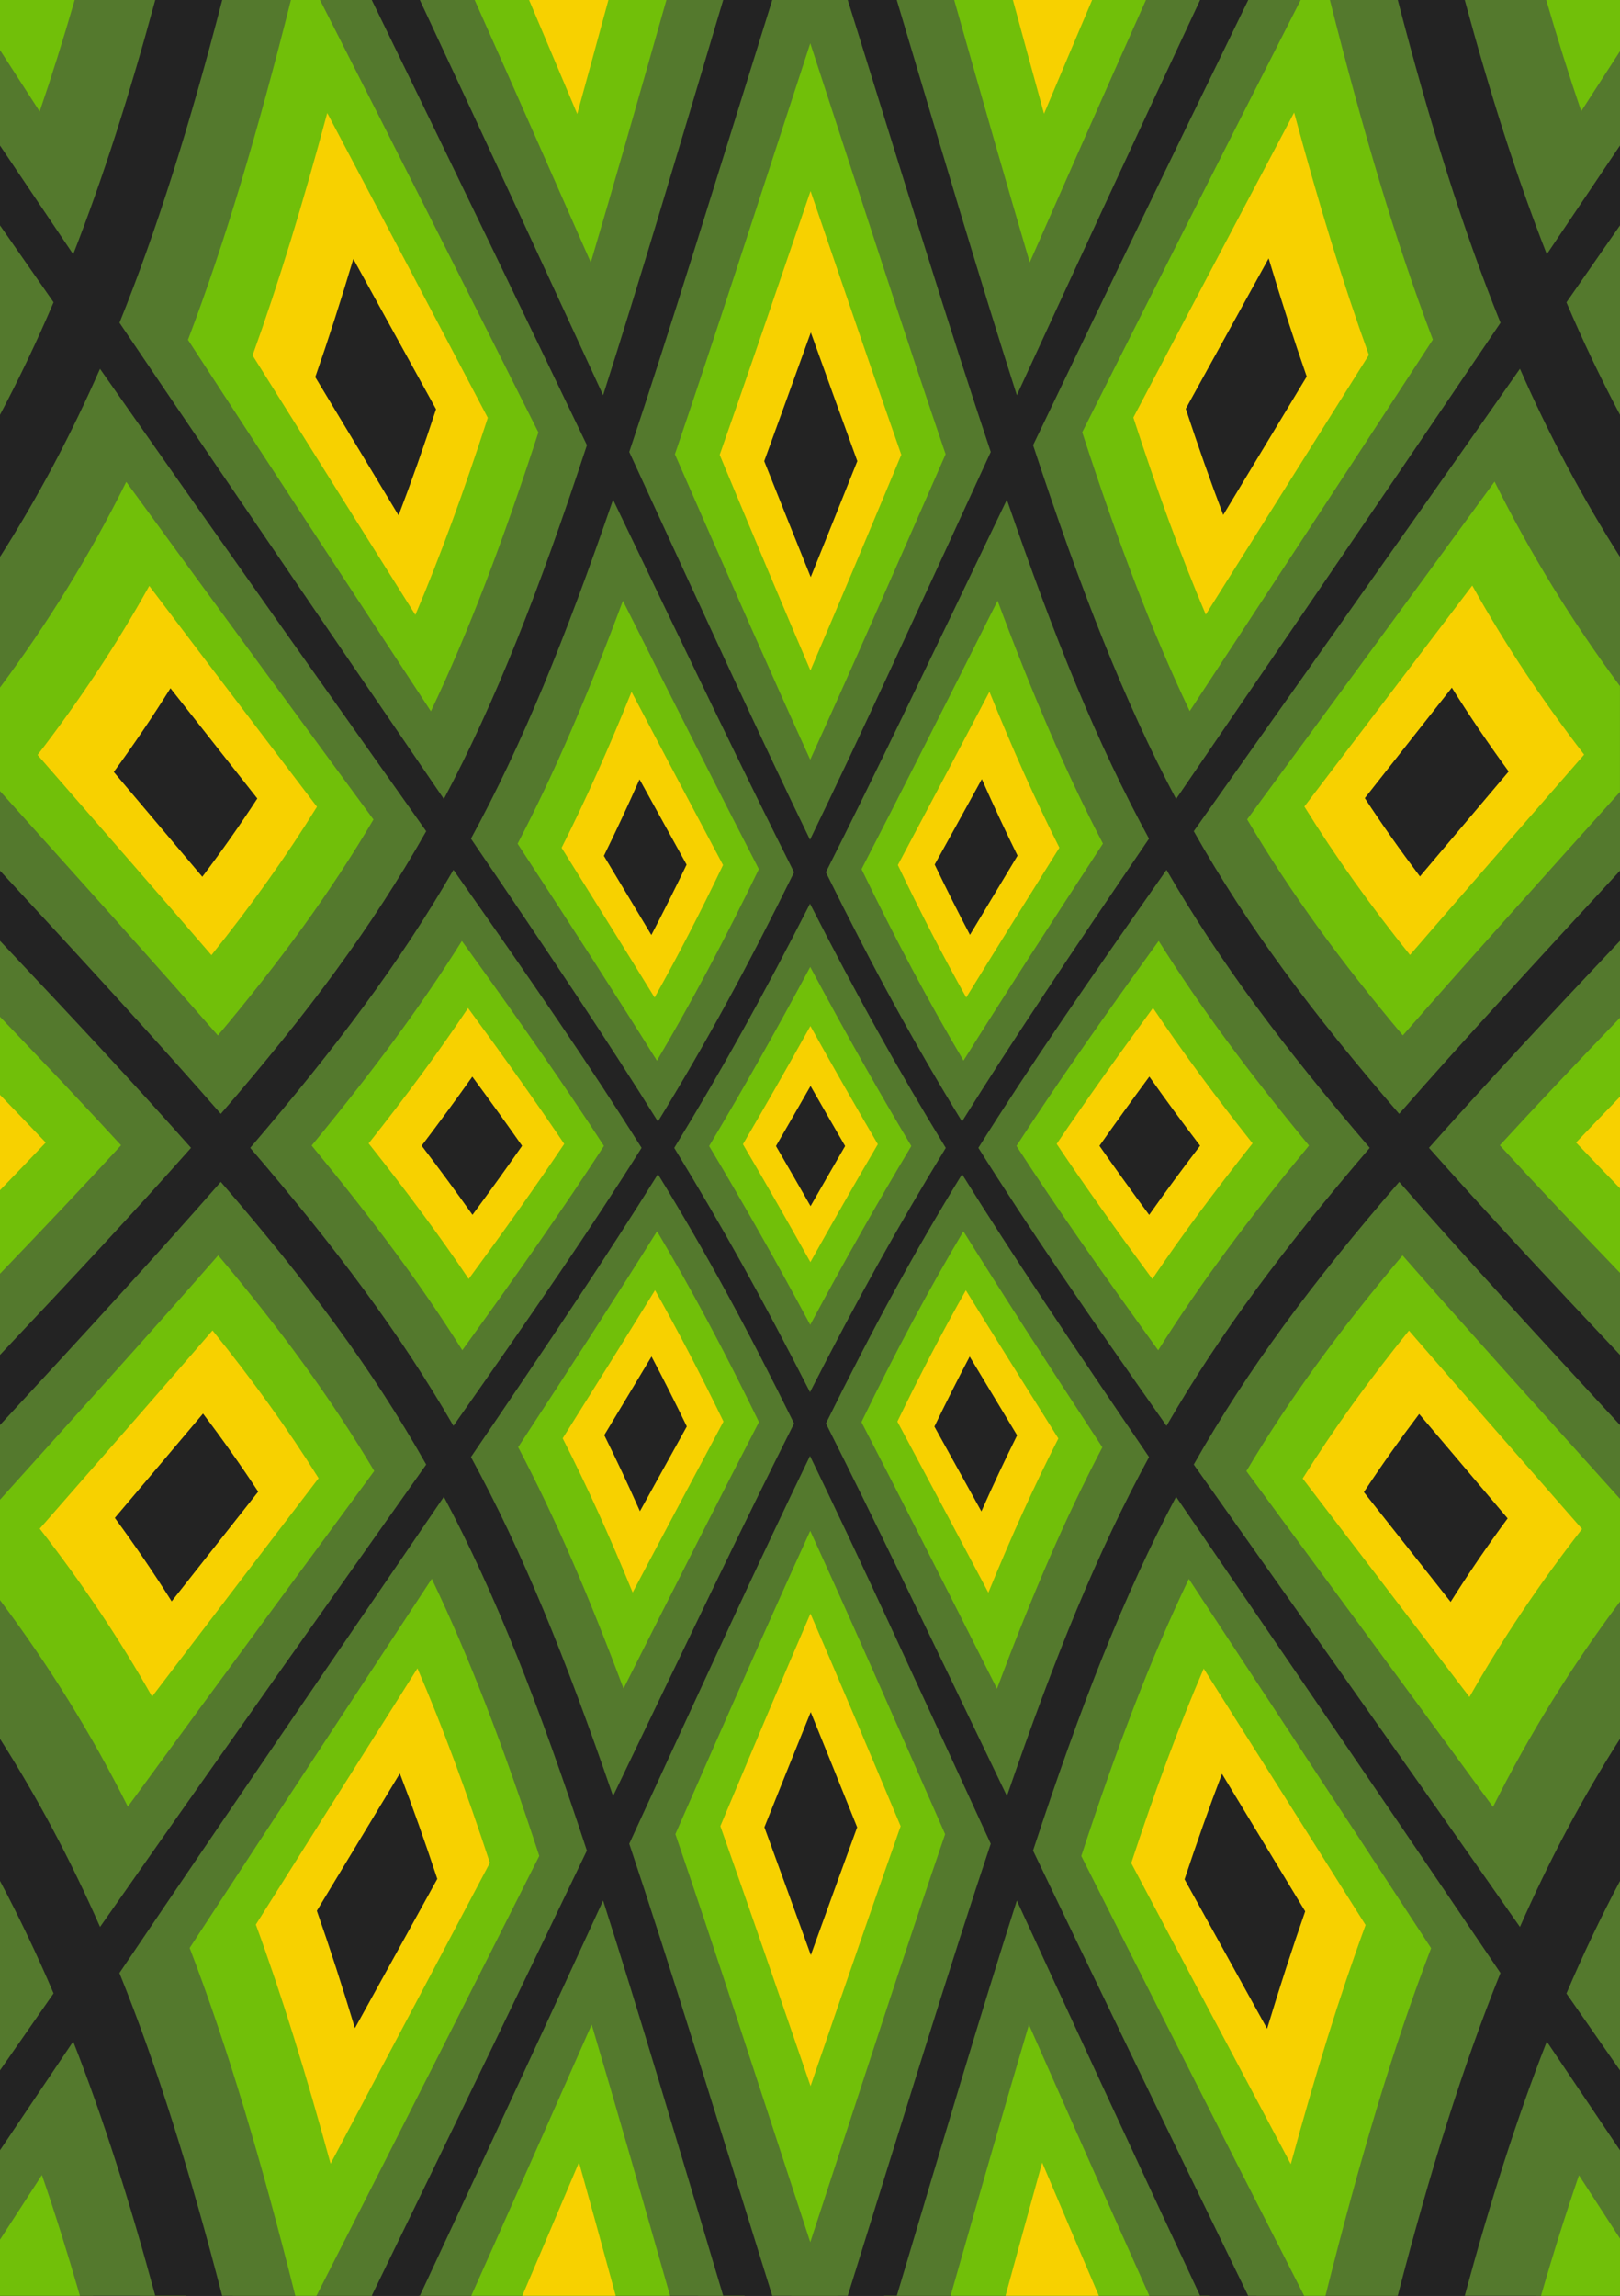 <?xml version="1.0" encoding="utf-8"?>
<!-- Generator: Adobe Illustrator 27.0.0, SVG Export Plug-In . SVG Version: 6.00 Build 0)  -->
<svg version="1.1" id="Layer_1" xmlns="http://www.w3.org/2000/svg" xmlns:xlink="http://www.w3.org/1999/xlink" x="0px" y="0px"
	 viewBox="0 0 296.14 419.53" style="enable-background:new 0 0 296.14 419.53;" xml:space="preserve">
<style type="text/css">
	.st1{fill:#FFFFFF;}
	.st2{fill:#F7D100;}
	.st3{fill:#71BF09;}
	.st4{fill:#232323;}
	.st5{fill:#54792D;}
</style>
<g id="Layer_1_00000134231739797945313270000010131899185815185849_">
	<rect class="st4" width="296.14" height="419.53"/>
</g>
<g id="Layer_6">
	<rect x="8.51" y="8.51" class="st1" width="279.13" height="402.52"/>
	<rect class="st2" width="8.51" height="8.51"/>
	<g>
		<rect y="8.51" class="st3" width="8.51" height="8.51"/>
		<rect y="25.52" class="st3" width="8.51" height="8.51"/>
		<rect y="42.53" class="st3" width="8.51" height="8.51"/>
		<rect y="59.55" class="st3" width="8.51" height="8.51"/>
		<rect y="93.57" class="st3" width="8.51" height="8.51"/>
		<rect y="110.59" class="st3" width="8.51" height="25.52"/>
		<rect y="161.63" class="st3" width="8.51" height="8.51"/>
		<rect y="178.64" class="st3" width="8.51" height="25.52"/>
		<rect y="212.67" class="st3" width="8.51" height="25.52"/>
		<rect y="246.69" class="st3" width="8.51" height="8.51"/>
		<rect y="280.72" class="st3" width="8.51" height="8.51"/>
		<rect y="297.73" class="st3" width="8.51" height="25.52"/>
		<rect y="331.76" class="st3" width="8.51" height="25.52"/>
		<rect y="365.78" class="st3" width="8.51" height="8.51"/>
		<rect x="0" y="399.81" class="st3" width="8.51" height="19.72"/>
		<rect x="25.52" y="411.02" class="st3" width="8.51" height="8.51"/>
		<rect x="42.54" y="411.02" class="st3" width="25.52" height="8.51"/>
		<rect x="76.56" y="411.02" class="st3" width="25.52" height="8.51"/>
		<rect x="127.6" y="411.02" class="st3" width="8.51" height="8.51"/>
		<rect x="144.61" y="411.02" class="st3" width="8.51" height="8.51"/>
		<rect x="161.63" y="411.02" class="st3" width="25.52" height="8.51"/>
		<rect x="195.65" y="411.02" class="st3" width="25.52" height="8.51"/>
		<rect x="229.68" y="411.02" class="st3" width="25.52" height="8.51"/>
		<rect x="280.72" y="411.02" class="st3" width="8.51" height="8.51"/>
		<rect x="287.63" y="394.01" class="st3" width="8.51" height="8.51"/>
		<rect x="287.63" y="377" class="st3" width="8.51" height="8.51"/>
		<rect x="287.63" y="342.97" class="st3" width="8.51" height="25.52"/>
		<rect x="287.63" y="308.94" class="st3" width="8.51" height="25.52"/>
		<rect x="287.63" y="274.92" class="st3" width="8.51" height="8.51"/>
		<rect x="287.63" y="240.89" class="st3" width="8.51" height="25.52"/>
		<rect x="287.63" y="223.88" class="st3" width="8.51" height="8.51"/>
		<rect x="287.63" y="172.84" class="st3" width="8.51" height="25.52"/>
		<rect x="287.63" y="155.82" class="st3" width="8.51" height="8.51"/>
		<rect x="287.63" y="138.81" class="st3" width="8.51" height="8.51"/>
		<rect x="287.63" y="104.78" class="st3" width="8.51" height="8.51"/>
		<rect x="287.63" y="70.76" class="st3" width="8.51" height="25.52"/>
		<rect x="287.63" y="36.73" class="st3" width="8.51" height="25.52"/>
		<rect x="287.63" y="19.72" class="st3" width="8.51" height="8.51"/>
		<rect x="270.62" y="0" class="st3" width="8.51" height="8.51"/>
		<rect x="253.61" y="0" class="st3" width="8.51" height="8.51"/>
		<rect x="236.59" y="0" class="st3" width="8.51" height="8.51"/>
		<rect x="219.58" y="0" class="st3" width="8.51" height="8.51"/>
		<rect x="168.54" y="0" class="st3" width="25.52" height="8.51"/>
		<rect x="134.51" y="0" class="st3" width="25.52" height="8.51"/>
		<rect x="100.49" y="0" class="st3" width="25.51" height="8.5"/>
		<rect x="8.51" y="411.02" class="st3" width="8.51" height="8.51"/>
	</g>
	<g>
		<rect y="17.01" class="st4" width="8.51" height="8.51"/>
		<rect y="34.03" class="st4" width="8.51" height="8.51"/>
		<rect y="51.04" class="st4" width="8.51" height="8.51"/>
		<rect y="68.05" class="st4" width="8.51" height="25.52"/>
		<rect y="102.08" class="st4" width="8.51" height="8.51"/>
		<rect y="136.11" class="st4" width="8.51" height="25.52"/>
		<rect y="170.13" class="st4" width="8.51" height="8.51"/>
		<rect y="204.16" class="st4" width="8.51" height="8.51"/>
		<rect y="238.19" class="st4" width="8.51" height="8.51"/>
		<rect y="255.2" class="st4" width="8.51" height="25.52"/>
		<rect y="289.23" class="st4" width="8.51" height="8.51"/>
		<rect y="323.25" class="st4" width="8.51" height="8.51"/>
		<rect y="357.28" class="st4" width="8.51" height="8.51"/>
		<rect y="374.29" class="st4" width="8.51" height="25.52"/>
		<rect x="17.01" y="411.02" class="st4" width="8.51" height="8.51"/>
		<rect x="34.03" y="411.02" class="st4" width="8.51" height="8.51"/>
		<rect x="68.05" y="411.02" class="st4" width="8.51" height="8.51"/>
		<rect x="102.08" y="411.02" class="st4" width="25.52" height="8.51"/>
		<rect x="136.11" y="411.02" class="st4" width="8.51" height="8.51"/>
		<rect x="153.12" y="411.02" class="st4" width="8.51" height="8.51"/>
		<rect x="187.15" y="411.02" class="st4" width="8.51" height="8.51"/>
		<rect x="221.17" y="411.02" class="st4" width="8.51" height="8.51"/>
		<rect x="255.2" y="411.02" class="st4" width="25.52" height="8.51"/>
		<rect x="289.23" y="411.02" class="st4" width="6.91" height="8.51"/>
		<rect x="287.63" y="385.5" class="st4" width="8.51" height="8.51"/>
		<rect x="287.63" y="368.49" class="st4" width="8.51" height="8.51"/>
		<rect x="287.63" y="334.46" class="st4" width="8.51" height="8.51"/>
		<rect x="287.63" y="283.42" class="st4" width="8.51" height="25.52"/>
		<rect x="287.63" y="266.41" class="st4" width="8.51" height="8.51"/>
		<rect x="287.63" y="232.38" class="st4" width="8.51" height="8.51"/>
		<rect x="287.63" y="198.36" class="st4" width="8.51" height="25.52"/>
		<rect x="287.63" y="164.33" class="st4" width="8.51" height="8.51"/>
		<rect x="287.63" y="147.32" class="st4" width="8.51" height="8.51"/>
		<rect x="287.63" y="113.29" class="st4" width="8.51" height="25.52"/>
		<rect x="287.63" y="96.28" class="st4" width="8.51" height="8.51"/>
		<rect x="287.63" y="62.25" class="st4" width="8.51" height="8.51"/>
		<rect x="287.63" y="28.23" class="st4" width="8.51" height="8.51"/>
		<rect x="287.63" y="0" class="st4" width="8.51" height="19.72"/>
		<rect x="262.11" y="0" class="st4" width="8.51" height="8.51"/>
		<rect x="245.1" y="0" class="st4" width="8.51" height="8.51"/>
		<rect x="228.09" y="0" class="st4" width="8.51" height="8.51"/>
		<rect x="194.06" y="0" class="st4" width="25.52" height="8.51"/>
		<rect x="160.03" y="0" class="st4" width="8.51" height="8.51"/>
		<rect x="126.01" y="0" class="st4" width="8.51" height="8.51"/>
		<rect x="8.51" y="0" class="st4" width="91.98" height="8.51"/>
		<rect x="287.63" y="402.52" class="st4" width="8.51" height="8.51"/>
		<rect x="279.13" class="st4" width="8.51" height="8.51"/>
	</g>
</g>
<g id="Layer_7">
	<rect class="st4" width="296.14" height="419.53"/>
</g>
<g id="Layer_2_00000044149815630260420230000011314299825256055939_">
	<path class="st5" d="M267.76,419.53h28.38v-26.59c-4.62-6.87-9.08-13.49-13.38-19.87C277.32,386.96,272.44,402.24,267.76,419.53z"
		/>
	<path class="st5" d="M0,392.93v26.59h28.38c-4.68-17.29-9.56-32.57-15-46.46C9.08,379.44,4.62,386.07,0,392.93z"/>
	<path class="st5" d="M76.75,419.53h55.45c-8.51-28.56-15.54-52.19-21.95-72.22C100.84,367.76,89.81,391.61,76.75,419.53z"/>
	<path class="st5" d="M163.94,419.53h55.44c-13.06-27.91-24.08-51.77-33.5-72.22C179.47,367.34,172.45,390.97,163.94,419.53z"/>
	<path class="st5" d="M0,343.72v34.61c3.35-4.81,6.61-9.5,9.79-14.06C6.74,357.1,3.48,350.29,0,343.72z"/>
	<path class="st5" d="M296.14,378.34v-34.61c-3.48,6.57-6.74,13.38-9.79,20.56C289.52,368.84,292.79,373.52,296.14,378.34z"/>
	<path class="st5" d="M81.14,273.52c-15.26,22.36-34.53,50.41-59.31,87.03c6.9,17.07,12.9,36.3,18.78,58.98h27.34
		c15.64-32.09,28.54-58.87,39.33-81.35C98.52,311.52,90.64,291.42,81.14,273.52z"/>
	<path class="st5" d="M214.99,273.52c-9.5,17.9-17.38,38-26.15,64.66c10.79,22.48,23.69,49.26,39.33,81.35h27.34
		c5.88-22.68,11.88-41.9,18.78-58.98C249.53,323.93,230.26,295.88,214.99,273.52z"/>
	<path class="st5" d="M148.07,266.06c-8.86,18.24-19.12,40.61-33.04,70.87c7.42,22.21,15.68,49.03,26.14,82.6h13.8
		c10.46-33.56,18.72-60.39,26.14-82.6C167.19,306.68,156.93,284.3,148.07,266.06z"/>
	<path class="st5" d="M77.91,267.63c-9.87-17.47-21.67-33.28-37.55-51.65C29.05,228.91,15.74,243.38,0,260.41v57.34
		c6.86,10.78,12.87,22.05,18.29,34.38C43.18,316.58,62.56,289.37,77.91,267.63z"/>
	<path class="st5" d="M218.22,267.63c15.36,21.75,34.74,48.95,59.63,84.5c5.42-12.33,11.42-23.6,18.29-34.38v-57.34
		c-15.74-17.03-29.05-31.5-40.36-44.43C239.89,234.35,228.1,250.16,218.22,267.63z"/>
	<path class="st5" d="M86.09,266.26c9.41,17.29,17.24,36.5,25.98,61.95c13.94-29.05,24.23-50.49,33.09-68.09
		c-8.59-17.41-16.08-31.19-24.89-45.55C111.2,229.14,100.53,245.07,86.09,266.26z"/>
	<path class="st5" d="M150.98,260.12c8.86,17.59,19.14,39.04,33.09,68.09c8.75-25.46,16.57-44.66,25.98-61.95
		c-14.44-21.19-25.11-37.12-34.18-51.68C167.05,228.94,159.57,242.72,150.98,260.12z"/>
	<path class="st5" d="M0,171.92v75.68c13.37-14.16,24.92-26.55,34.92-37.84C24.92,198.47,13.37,186.09,0,171.92z"/>
	<path class="st5" d="M213.24,158.96c-14.52,20.64-25.27,36.27-34.39,50.8c9.12,14.53,19.86,30.16,34.39,50.8
		c9.78-16.92,21.44-32.46,37.15-50.8C234.68,191.42,223.02,175.88,213.24,158.96z"/>
	<path class="st5" d="M82.89,158.96c-9.78,16.92-21.44,32.46-37.15,50.8c15.71,18.34,27.37,33.88,37.15,50.8
		c14.52-20.64,25.27-36.27,34.39-50.8C108.16,195.23,97.42,179.6,82.89,158.96z"/>
	<path class="st5" d="M296.14,247.6v-75.68c-13.37,14.16-24.92,26.55-34.92,37.84C271.22,221.05,282.77,233.44,296.14,247.6z"/>
	<path class="st5" d="M148.07,165.14c-8.59,16.82-16.06,30.3-24.82,44.63c8.77,14.33,16.24,27.81,24.82,44.63
		c8.59-16.82,16.06-30.3,24.82-44.63C164.12,195.43,156.66,181.96,148.07,165.14z"/>
	<path class="st5" d="M210.04,153.26c-9.41-17.29-17.24-36.5-25.98-61.95c-13.95,29.05-24.23,50.5-33.09,68.09
		c8.59,17.4,16.08,31.18,24.89,45.54C184.94,190.39,195.61,174.46,210.04,153.26z"/>
	<path class="st5" d="M145.16,159.4c-8.86-17.59-19.14-39.04-33.09-68.09c-8.75,25.46-16.57,44.66-25.98,61.95
		c14.43,21.19,25.11,37.12,34.18,51.69C129.08,190.59,136.57,176.81,145.16,159.4z"/>
	<path class="st5" d="M218.22,151.9c9.87,17.47,21.66,33.27,37.55,51.64c11.31-12.93,24.62-27.4,40.37-44.43v-57.34
		c-6.86-10.78-12.87-22.05-18.29-34.38C252.96,102.95,233.58,130.15,218.22,151.9z"/>
	<path class="st5" d="M77.91,151.9c-15.36-21.75-34.74-48.95-59.63-84.5C12.87,79.72,6.86,90.99,0,101.77v57.34
		c15.74,17.03,29.05,31.49,40.36,44.43C56.25,185.17,68.04,169.37,77.91,151.9z"/>
	<path class="st5" d="M148.07,153.46c8.86-18.24,19.12-40.61,33.04-70.87c-7.42-22.2-15.68-49.03-26.14-82.59h-13.8
		c-10.46,33.56-18.72,60.39-26.14,82.59C128.95,112.85,139.21,135.22,148.07,153.46z"/>
	<path class="st5" d="M296.14,75.8V41.19c-3.35,4.81-6.61,9.5-9.79,14.06C289.4,62.42,292.66,69.23,296.14,75.8z"/>
	<path class="st5" d="M214.99,146.01c15.26-22.35,34.53-50.41,59.31-87.03C267.4,41.9,261.4,22.67,255.52,0h-27.34
		c-15.64,32.09-28.54,58.87-39.33,81.35C197.62,108.01,205.5,128.1,214.99,146.01z"/>
	<path class="st5" d="M81.14,146.01c9.5-17.9,17.38-38,26.15-64.66C96.5,58.87,83.6,32.09,67.96,0H40.62
		c-5.88,22.67-11.88,41.9-18.78,58.98C46.61,95.59,65.88,123.65,81.14,146.01z"/>
	<path class="st5" d="M0,41.19V75.8c3.48-6.57,6.74-13.38,9.79-20.56C6.61,50.69,3.35,46,0,41.19z"/>
	<path class="st5" d="M132.2,0H76.75c13.06,27.91,24.08,51.77,33.5,72.22C116.66,52.19,123.69,28.56,132.2,0z"/>
	<path class="st5" d="M219.38,0h-55.45c8.51,28.56,15.54,52.19,21.95,72.22C195.3,51.77,206.33,27.91,219.38,0z"/>
	<path class="st5" d="M296.14,26.59V0h-28.38c4.68,17.29,9.56,32.57,15,46.46C287.06,40.09,291.52,33.46,296.14,26.59z"/>
	<path class="st5" d="M28.38,0H0v26.6c4.62,6.87,9.08,13.49,13.38,19.87C18.82,32.57,23.69,17.29,28.38,0z"/>
</g>
<g id="Layer_3">
	<path class="st3" d="M288.64,397.51c-2.4,6.98-4.71,14.3-6.94,22.02h14.44v-10.46C293.59,405.14,291.09,401.28,288.64,397.51z"/>
	<path class="st3" d="M0,409.27v10.26h14.61c-2.24-7.74-4.54-15.08-6.95-22.07C5.16,401.31,2.6,405.25,0,409.27z"/>
	<path class="st3" d="M86.15,419.53h36.34c-5.27-18.49-9.96-34.89-14.33-49.56C101.59,384.86,94.29,401.32,86.15,419.53z"/>
	<path class="st3" d="M173.77,419.53h36.33c-8.14-18.2-15.44-34.66-22.01-49.54C183.73,384.66,179.04,401.04,173.77,419.53z"/>
	<path class="st3" d="M78.93,288.51c-12.16,18.49-26.7,40.57-44.26,67.46c6.96,18.13,13.09,38.78,19.31,63.56h3.87
		c16.08-31.55,29.47-58.03,40.73-80.38C92.08,319.29,85.9,303.04,78.93,288.51z"/>
	<path class="st3" d="M217.32,288.53c-6.97,14.53-13.16,30.78-19.66,50.64c11.27,22.35,24.65,48.82,40.74,80.36h3.9
		c6.22-24.76,12.35-45.4,19.31-63.52C244.04,329.11,229.49,307.03,217.32,288.53z"/>
	<path class="st3" d="M123.46,335.17c7,20.41,14.88,44.73,24.66,74.57c9.77-29.83,17.65-54.15,24.65-74.56
		c-9.81-22.33-17.71-40.27-24.66-55.43C141.16,294.91,133.27,312.84,123.46,335.17z"/>
	<path class="st3" d="M68.41,268.81c-7.92-13.33-17.12-25.86-28.52-39.41C28.58,242.34,15.41,256.93,0,274.06v18.34
		c9,12.04,16.64,24.31,23.37,37.75C41.21,305.72,56.01,285.69,68.41,268.81z"/>
	<path class="st3" d="M227.84,268.83c12.41,16.89,27.23,36.92,45.08,61.37c6.69-13.36,14.28-25.56,23.22-37.53V273.9
		c-15.35-17.06-28.48-31.6-39.75-44.49C244.98,242.96,235.77,255.49,227.84,268.83z"/>
	<path class="st3" d="M120.11,225c-7.11,11.39-15.26,23.99-25.39,39.45c6.77,12.89,12.84,26.98,19.26,44.12
		c9.86-19.58,17.8-35.28,24.76-48.71C132.44,246.92,126.57,235.9,120.11,225z"/>
	<path class="st3" d="M157.47,259.87c6.97,13.44,14.91,29.14,24.78,48.73c6.42-17.14,12.49-31.23,19.26-44.12
		c-10.13-15.47-18.29-28.07-25.4-39.47C169.64,235.9,163.77,246.92,157.47,259.87z"/>
	<path class="st3" d="M0,185.8v46.97c8.06-8.39,15.41-16.16,22.13-23.48C15.41,201.97,8.05,194.2,0,185.8z"/>
	<path class="st3" d="M211.81,171.94c-10.38,14.36-18.74,26.29-26,37.47c7.24,11.17,15.57,23.05,25.91,37.34
		c7.67-12.18,16.55-24.06,27.57-37.41C228.31,196.02,219.46,184.14,211.81,171.94z"/>
	<path class="st3" d="M84.43,171.95c-7.65,12.2-16.49,24.08-27.46,37.39c11,13.35,19.88,25.22,27.54,37.4
		c10.33-14.29,18.65-26.16,25.89-37.33C103.15,198.23,94.8,186.31,84.43,171.95z"/>
	<path class="st3" d="M296.14,232.61v-46.63c-7.99,8.32-15.3,16.04-21.97,23.32C280.84,216.57,288.14,224.29,296.14,232.61z"/>
	<path class="st3" d="M129.63,209.43c6.38,10.67,12.19,20.96,18.48,32.67c6.29-11.71,12.1-22,18.48-32.67
		c-6.36-10.66-12.18-20.97-18.48-32.73C141.81,188.45,135.99,198.76,129.63,209.43z"/>
	<path class="st3" d="M176.13,193.82c7.13-11.43,15.32-24.09,25.49-39.66c-6.76-12.95-12.83-27.13-19.26-44.38
		c-9.91,19.72-17.88,35.53-24.87,49.05C163.8,171.85,169.67,182.91,176.13,193.82z"/>
	<path class="st3" d="M138.72,158.83c-6.98-13.52-14.95-29.32-24.85-49.04c-6.43,17.26-12.49,31.44-19.25,44.39
		c10.17,15.56,18.34,28.22,25.47,39.65C126.54,182.91,132.41,171.85,138.72,158.83z"/>
	<path class="st3" d="M227.98,149.74c7.91,13.38,17.08,25.93,28.46,39.47c11.27-12.89,24.38-27.44,39.69-44.49v-19.35
		c-8.81-11.9-16.31-24.05-22.92-37.36C255.31,112.6,240.44,132.76,227.98,149.74z"/>
	<path class="st3" d="M68.27,149.76c-12.45-16.98-27.3-37.13-45.19-61.7C16.43,101.45,8.87,113.67,0,125.64v18.92
		c15.38,17.13,28.54,31.73,39.83,44.66C51.2,175.68,60.37,163.14,68.27,149.76z"/>
	<path class="st3" d="M172.86,83c-7.02-20.56-14.92-45.05-24.74-75.09c-9.82,30.04-17.73,54.54-24.75,75.1
		c9.85,22.48,17.77,40.55,24.74,55.81C155.08,123.56,163.01,105.48,172.86,83z"/>
	<path class="st3" d="M217.48,129.95c12.22-18.61,26.82-40.84,44.45-67.89C255.16,44.29,249.18,24.09,243.11,0h-5.35
		c-15.72,30.9-28.84,56.93-39.93,78.99C204.34,98.98,210.52,115.34,217.48,129.95z"/>
	<path class="st3" d="M78.77,129.98C85.72,115.37,91.91,99,98.42,79.01C87.34,56.95,74.21,30.91,58.5,0h-5.32
		c-6.07,24.11-12.05,44.32-18.82,62.1C51.97,89.15,66.56,111.37,78.77,129.98z"/>
	<path class="st3" d="M121.82,0H86.77C94.6,17.56,101.64,33.5,108,47.96C112.23,33.71,116.76,17.82,121.82,0z"/>
	<path class="st3" d="M209.48,0h-35.05c5.06,17.82,9.59,33.69,13.81,47.94C194.61,33.49,201.65,17.55,209.48,0z"/>
	<path class="st3" d="M296.14,9.35V0h-13.48c2.06,7.09,4.18,13.85,6.39,20.32C291.36,16.73,293.73,13.07,296.14,9.35z"/>
	<path class="st3" d="M13.65,0H0v9.15c2.46,3.81,4.88,7.55,7.25,11.22C9.47,13.89,11.59,7.11,13.65,0z"/>
</g>
<g id="Layer_4">
	<path class="st2" d="M95.48,419.53h17.08c-2.34-8.57-4.57-16.69-6.72-24.38C102.57,402.89,99.11,411.02,95.48,419.53z"/>
	<path class="st2" d="M183.81,419.53h17.06c-3.63-8.49-7.08-16.61-10.36-24.34C188.37,402.87,186.15,410.97,183.81,419.53z"/>
	<path class="st2" d="M46.77,351.7c4.77,13.01,9.21,27.38,13.66,43.7c10.96-20.64,20.6-38.85,29.12-54.99
		c-4.35-13.23-8.66-24.89-13.24-35.54C67.66,318.57,57.88,334.06,46.77,351.7z"/>
	<path class="st2" d="M206.79,340.46c8.54,16.14,18.19,34.36,29.17,55.01c4.45-16.31,8.89-30.68,13.67-43.69
		c-11.12-17.65-20.92-33.15-29.59-46.86C215.45,315.57,211.15,327.23,206.79,340.46z"/>
	<path class="st2" d="M131.68,333.71c4.92,13.87,10.31,29.54,16.49,47.5c6.17-17.96,11.56-33.62,16.47-47.49
		c-6.19-14.73-11.58-27.52-16.49-38.85C143.25,306.2,137.87,318.98,131.68,333.71z"/>
	<path class="st2" d="M38.85,243.12c-9.29,10.76-19.76,22.7-31.59,36.23c7.76,9.99,14.51,20.02,20.54,30.68
		c11.42-15.01,21.5-28.18,30.44-39.9C52.54,261.02,46.17,252.2,38.85,243.12z"/>
	<path class="st2" d="M238.13,270.18c8.96,11.73,19.06,24.91,30.49,39.93c6.04-10.66,12.8-20.7,20.58-30.7
		c-11.85-13.54-22.33-25.49-31.64-36.26C250.23,252.23,243.85,261.05,238.13,270.18z"/>
	<path class="st2" d="M119.74,235.77c-5,8.11-10.53,16.97-16.88,27.07c4.39,8.61,8.55,17.81,12.79,28.17
		c6.24-11.81,11.68-22.05,16.6-31.24C128.07,251.14,124,243.32,119.74,235.77z"/>
	<path class="st2" d="M164.04,259.78c4.93,9.19,10.37,19.44,16.63,31.26c4.24-10.36,8.4-19.56,12.8-28.17
		c-6.36-10.11-11.91-18.97-16.91-27.08C172.29,243.33,168.22,251.15,164.04,259.78z"/>
	<path class="st2" d="M0,200.07v17.43c2.88-2.97,5.67-5.88,8.36-8.71C5.67,205.95,2.88,203.05,0,200.07z"/>
	<path class="st2" d="M193.16,209.04c5.17,7.69,10.9,15.75,17.49,24.69c5.4-8,11.41-16.08,18.32-24.79
		c-6.86-8.66-12.83-16.74-18.2-24.75C204.14,193.22,198.36,201.33,193.16,209.04z"/>
	<path class="st2" d="M67.39,208.95c6.89,8.69,12.9,16.77,18.29,24.77c6.58-8.94,12.3-16.99,17.46-24.68
		c-5.19-7.71-10.96-15.81-17.58-24.83C80.21,192.23,74.24,200.29,67.39,208.95z"/>
	<path class="st2" d="M296.14,217.16v-16.74c-2.76,2.85-5.44,5.64-8.03,8.37C290.7,211.51,293.38,214.3,296.14,217.16z"/>
	<path class="st2" d="M135.81,209.1c4.18,7.12,8.18,14.12,12.33,21.54c4.15-7.42,8.15-14.42,12.33-21.54
		c-4.17-7.12-8.18-14.13-12.33-21.6C143.98,194.96,139.98,201.98,135.81,209.1z"/>
	<path class="st2" d="M176.63,182.28c5.04-8.19,10.62-17.14,17.03-27.37c-4.39-8.69-8.54-18-12.79-28.5
		c-6.3,11.98-11.78,22.37-16.74,31.67C168.3,166.8,172.37,174.68,176.63,182.28z"/>
	<path class="st2" d="M132.17,158.08c-4.95-9.3-10.43-19.68-16.72-31.65c-4.25,10.5-8.41,19.81-12.79,28.5
		c6.4,10.23,11.97,19.18,17,27.36C123.92,174.69,127.99,166.81,132.17,158.08z"/>
	<path class="st2" d="M257.75,174.51c9.37-10.86,19.92-22.93,31.83-36.61c-7.73-10.04-14.45-20.14-20.45-30.9
		c-11.51,15.2-21.68,28.53-30.69,40.39C244.13,156.57,250.47,165.42,257.75,174.51z"/>
	<path class="st2" d="M57.94,147.43c-9.01-11.85-19.16-25.17-30.65-40.36c-5.99,10.76-12.7,20.86-20.42,30.89
		c11.9,13.67,22.43,25.73,31.78,36.58C45.93,165.46,52.26,156.61,57.94,147.43z"/>
	<path class="st2" d="M164.76,83.1c-4.94-14.07-10.36-29.97-16.59-48.18c-6.23,18.22-11.66,34.12-16.61,48.2
		c6.23,14.94,11.66,27.91,16.59,39.4C153.08,111.02,158.52,98.05,164.76,83.1z"/>
	<path class="st2" d="M250.23,64.86c-4.76-13.18-9.2-27.75-13.66-44.29c-11.06,20.91-20.79,39.37-29.39,55.73
		c4.36,13.41,8.66,25.23,13.24,36.01C229.16,98.42,239.03,82.73,250.23,64.86z"/>
	<path class="st2" d="M89.17,76.35c-8.59-16.35-18.3-34.8-29.35-55.7c-4.45,16.54-8.89,31.11-13.65,44.29
		C57.35,82.8,67.2,98.49,75.93,112.37C80.51,101.58,84.81,89.77,89.17,76.35z"/>
	<path class="st2" d="M111.22,0h-14.5c3.06,7.22,5.99,14.16,8.8,20.83C107.35,14.2,109.25,7.26,111.22,0z"/>
	<path class="st2" d="M199.64,0h-14.48c1.97,7.25,3.86,14.17,5.69,20.79C193.65,14.13,196.58,7.2,199.64,0z"/>
</g>
<g id="Layer_5">
	<path class="st4" d="M57.92,349.18c2.37,6.75,4.67,13.87,6.96,21.45c5.35-9.69,10.36-18.76,15.06-27.28
		c-2.26-6.8-4.52-13.2-6.85-19.27C68.36,331.91,63.3,340.26,57.92,349.18z"/>
	<path class="st4" d="M216.54,343.43c4.71,8.53,9.73,17.61,15.09,27.3c2.29-7.58,4.6-14.7,6.96-21.45
		c-5.4-8.93-10.46-17.29-15.21-25.13C221.06,330.23,218.8,336.63,216.54,343.43z"/>
	<path class="st4" d="M139.73,333.91c2.66,7.27,5.48,15.04,8.49,23.36c3-8.32,5.81-16.08,8.47-23.35c-3.01-7.5-5.82-14.5-8.49-21.05
		C145.54,319.42,142.73,326.41,139.73,333.91z"/>
	<path class="st4" d="M20.99,277.38c3.69,5.03,7.15,10.09,10.39,15.25c5.61-7.11,10.88-13.77,15.82-20.04
		c-3.15-4.8-6.5-9.53-10.09-14.27C32.07,264.3,26.71,270.63,20.99,277.38z"/>
	<path class="st4" d="M249.32,272.67c4.96,6.27,10.24,12.94,15.86,20.06c3.25-5.17,6.71-10.23,10.42-15.26
		c-5.73-6.76-11.11-13.1-16.17-19.08C255.84,263.13,252.48,267.87,249.32,272.67z"/>
	<path class="st4" d="M110.46,262.26c2.2,4.43,4.36,9.04,6.52,13.9c3.04-5.5,5.88-10.64,8.57-15.49c-2.15-4.44-4.28-8.67-6.45-12.78
		C116.4,252.4,113.53,257.17,110.46,262.26z"/>
	<path class="st4" d="M170.81,260.69c2.69,4.85,5.54,10,8.59,15.5c2.16-4.86,4.33-9.47,6.53-13.9c-3.07-5.1-5.95-9.87-8.67-14.39
		C175.09,252.02,172.96,256.25,170.81,260.69z"/>
	<path class="st4" d="M210.1,196.74c-3.24,4.38-6.26,8.58-9.12,12.65c2.84,4.07,5.86,8.25,9.09,12.62c2.91-4.12,6-8.31,9.31-12.64
		C216.08,205.04,213,200.85,210.1,196.74z"/>
	<path class="st4" d="M77.08,209.37c3.3,4.33,6.38,8.52,9.29,12.63c3.22-4.36,6.23-8.54,9.07-12.61c-2.85-4.07-5.87-8.26-9.1-12.64
		C83.43,200.86,80.36,205.04,77.08,209.37z"/>
	<path class="st4" d="M148.17,198.45c-2.11,3.7-4.21,7.33-6.32,10.98c2.12,3.65,4.21,7.28,6.32,10.98
		c2.11-3.69,4.21-7.33,6.32-10.98C152.38,205.78,150.28,202.15,148.17,198.45z"/>
	<path class="st4" d="M170.86,157.99c2.15,4.46,4.28,8.72,6.45,12.84c2.73-4.54,5.61-9.34,8.7-14.47c-2.2-4.45-4.36-9.09-6.53-13.98
		C176.43,147.94,173.57,153.11,170.86,157.99z"/>
	<path class="st4" d="M125.51,158.01c-2.7-4.87-5.55-10.05-8.6-15.59c-2.17,4.89-4.33,9.52-6.52,13.98
		c3.08,5.12,5.96,9.92,8.68,14.46C121.23,166.73,123.36,162.48,125.51,158.01z"/>
	<path class="st4" d="M249.49,145.85c3.15,4.82,6.5,9.56,10.08,14.31c5.07-6.01,10.47-12.38,16.22-19.18
		c-3.69-5.04-7.14-10.12-10.39-15.31C259.76,132.84,254.46,139.54,249.49,145.85z"/>
	<path class="st4" d="M47.04,145.92c-4.97-6.3-10.25-13-15.88-20.15c-3.24,5.19-6.68,10.26-10.36,15.3
		c5.73,6.78,11.12,13.15,16.18,19.15C40.56,155.48,43.9,150.74,47.04,145.92z"/>
	<path class="st4" d="M139.7,84.27c3.01,7.55,5.83,14.59,8.5,21.19c2.67-6.6,5.5-13.64,8.52-21.2c-2.67-7.32-5.49-15.14-8.5-23.51
		C145.2,69.12,142.37,76.94,139.7,84.27z"/>
	<path class="st4" d="M216.76,74.7c2.26,6.85,4.52,13.29,6.85,19.4c4.77-7.89,9.84-16.3,15.26-25.29
		c-2.37-6.79-4.67-13.96-6.96-21.59C226.53,56.97,221.49,66.11,216.76,74.7z"/>
	<path class="st4" d="M79.71,74.78c-4.72-8.58-9.75-17.71-15.12-27.46c-2.29,7.63-4.59,14.8-6.96,21.59
		c5.41,8.98,10.47,17.38,15.23,25.27C75.19,88.07,77.46,81.63,79.71,74.78z"/>
</g>
</svg>
